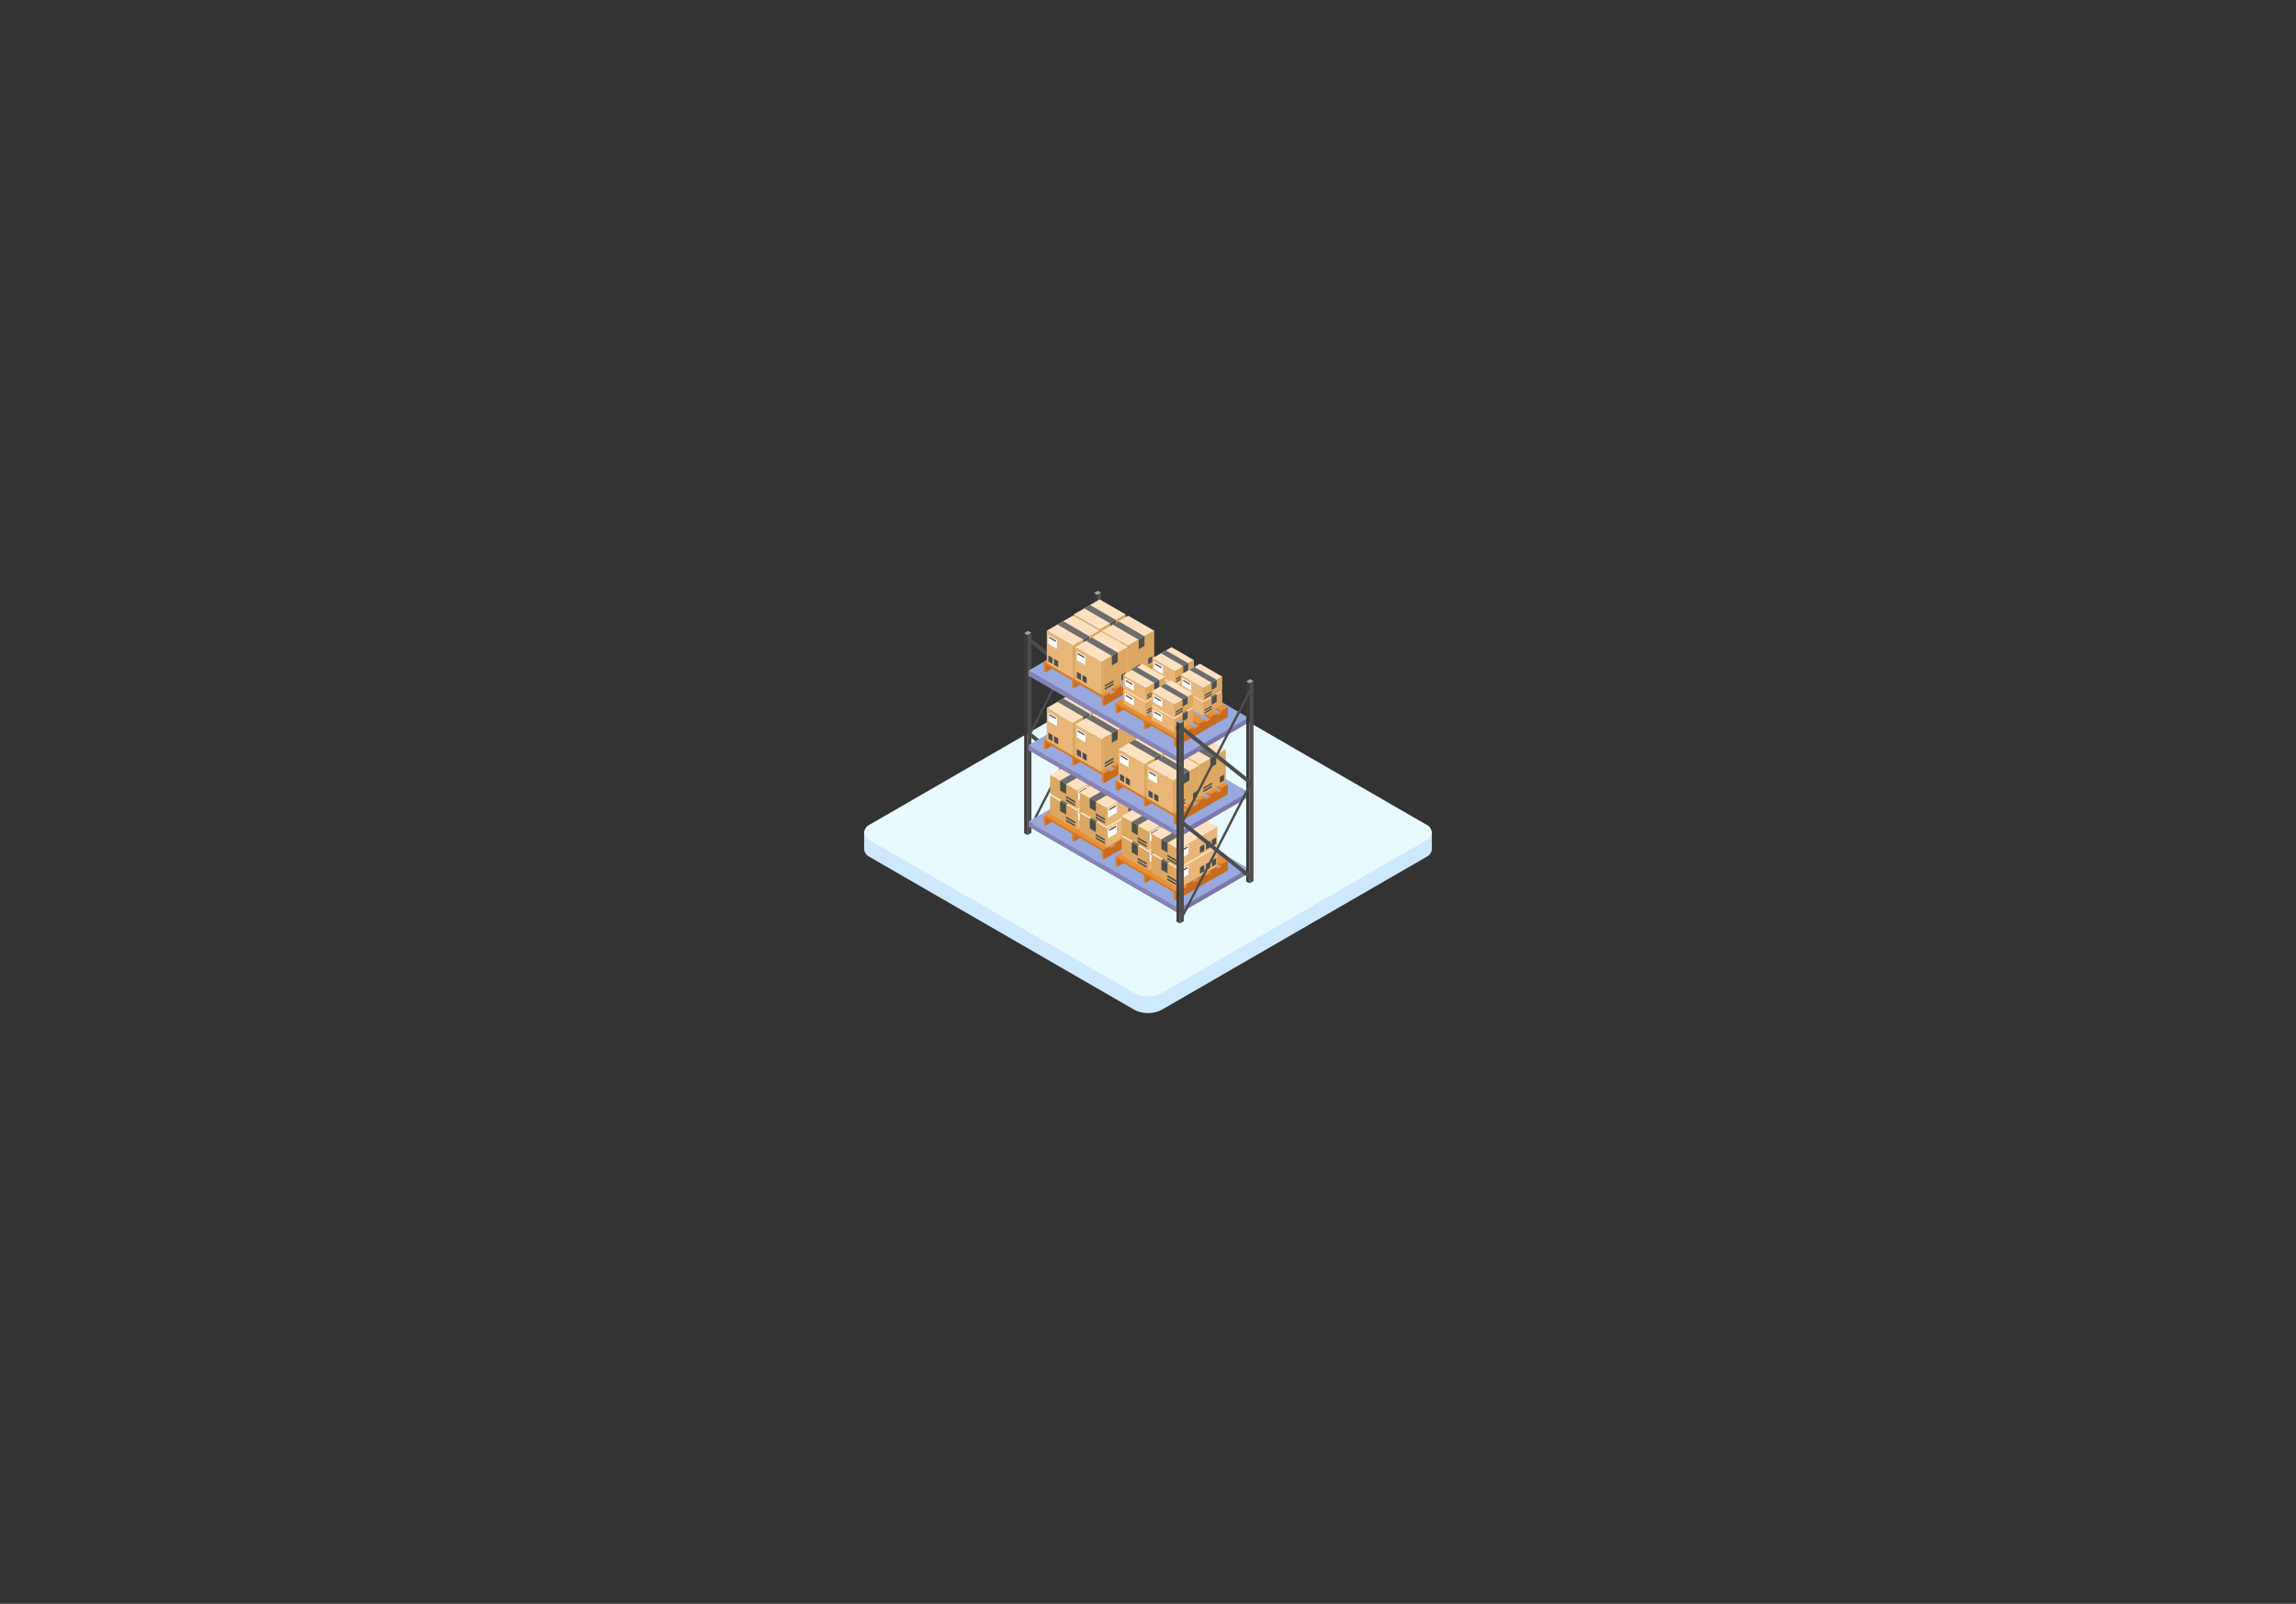 <svg width="636.7" height="444.62" xmlns="http://www.w3.org/2000/svg">
 <rect width="100%" height="100%" fill="#333333" stroke="none"/>
 <defs>
  <style>.cls-1{isolation:isolate;}.cls-2{fill:#5da5fd;}.cls-2,.cls-53{opacity:0.2;}.cls-2,.cls-52,.cls-53,.cls-59{mix-blend-mode:multiply;}.cls-3{fill:none;stroke:#3483ef;stroke-miterlimit:10;}.cls-4{fill:#3483ef;}.cls-5{fill:#e9faff;}.cls-6{fill:#ffad97;}.cls-7{fill:#4d4d4d;}.cls-8{fill:#5d588d;}.cls-9{fill:#d1406b;}.cls-10{fill:#ef4f77;}.cls-11{fill:#fff;}.cls-12{fill:#7c76ac;}.cls-13{fill:#ffc5b3;}.cls-14{fill:#dba763;}.cls-15{fill:#e8b679;}.cls-16{fill:#ffe1c0;}.cls-17{fill:#6d6d6d;}.cls-18{fill:#ffba76;}.cls-19{fill:#ffa543;}.cls-20{fill:#afafaf;}.cls-21{fill:#3a3a3a;}.cls-22{fill:#d3d3d3;}.cls-23{fill:#7c7c7c;}.cls-24{fill:#707070;}.cls-25{fill:#c1c1c1;}.cls-26{fill:#ddd;}.cls-27{fill:#cc8c46;}.cls-28{fill:#d89c55;}.cls-29{fill:#e8b470;}.cls-30{fill:#fc6181;}.cls-31{fill:#bf7e3d;}.cls-32{fill:#ed8e2f;}.cls-33{fill:#c96a1c;}.cls-34{fill:#d87923;}.cls-35{fill:#a3a3a3;}.cls-36{fill:#97a9dd;}.cls-37{fill:#8583b7;}.cls-38{fill:url(#linear-gradient);}.cls-39{fill:url(#linear-gradient-2);}.cls-40{fill:#222b2e;}.cls-41{fill:url(#linear-gradient-3);}.cls-42{fill:url(#linear-gradient-4);}.cls-43{fill:#0d1417;}.cls-44{fill:url(#linear-gradient-5);}.cls-45{fill:url(#linear-gradient-6);}.cls-46{fill:url(#linear-gradient-7);}.cls-47{fill:url(#linear-gradient-8);}.cls-48{fill:url(#linear-gradient-9);}.cls-49{fill:url(#linear-gradient-10);}.cls-50{fill:url(#linear-gradient-11);}.cls-51{fill:#518dca;}.cls-52{opacity:0.4;fill:url(#ÕÓ_È_Ó·_ÁÂ_ËÂÌÚ_2);}.cls-54,.cls-84{fill:#2e373a;}.cls-54,.cls-55,.cls-56,.cls-57{fill-rule:evenodd;}.cls-56{fill:#0e2841;}.cls-57,.cls-65{fill:#1c354e;}.cls-58{fill:#273438;}.cls-59{fill:#d78d68;opacity:0.15;}.cls-60{fill:#d4dbdf;}.cls-61{fill:#b52025;}.cls-62{fill:#344246;}.cls-63{fill:#e1e7eb;}.cls-64{fill:#414f53;}.cls-66{fill:#2e383b;}.cls-67{fill:#f1a882;}.cls-68{fill:#bac1c5;}.cls-69{fill:#d3dade;}.cls-70{fill:#eef5f8;}.cls-71{fill:#f7fbff;}.cls-72{fill:#151f22;}.cls-73{fill:#545f64;}.cls-74{fill:#626b6f;}.cls-75{fill:#3c4447;}.cls-76{fill:url(#linear-gradient-12);}.cls-77{fill:#c6cbcc;}.cls-78{fill:url(#linear-gradient-13);}.cls-79{fill:#293033;}.cls-80{fill:#6f787b;}.cls-81{fill:#babec0;}.cls-82{fill:url(#linear-gradient-14);}.cls-83{fill:#353f42;}.cls-85{fill:url(#linear-gradient-15);}.cls-86{fill:#2a373b;}.cls-87{fill:#3c4548;}.cls-88{fill:#161f21;}.cls-89{fill:url(#linear-gradient-16);}.cls-90{fill:#30393c;}.cls-91{fill:#a0a4a7;}.cls-92{fill:url(#linear-gradient-17);}.cls-93{fill:#878c8d;}.cls-94{fill:url(#linear-gradient-18);}.cls-95{fill:#80848a;}.cls-96{fill:url(#linear-gradient-19);}</style>
 </defs>
 <g>
  <title>background</title>
  <rect x="-1" y="-1" width="638.7" height="446.62" id="canvas_background" fill="none"/>
 </g>
 <g>
  <title>Layer 1</title>
  <g id="svg_1290">
   <path class="cls-5" d="m241.185,228.6l73.42,-42.38a8.26,8.26 0 0 1 7.5,0l73.41,42.38a2.62,2.62 0 0 1 1.55,2.17l0,4.64a2.62,2.62 0 0 1 -1.55,2.16l-73.41,42.39a8.35,8.35 0 0 1 -7.5,0l-73.42,-42.39a2.64,2.64 0 0 1 -1.55,-2.16l0,-4.64a2.64,2.64 0 0 1 1.55,-2.17z" id="svg_121"/>
   <path class="cls-2" d="m241.185,232.93l73.42,42.39a8.26,8.26 0 0 0 7.5,0l73.41,-42.39a2.61,2.61 0 0 0 1.55,-2.16l0,4.64a2.62,2.62 0 0 1 -1.55,2.16l-73.41,42.39a8.35,8.35 0 0 1 -7.5,0l-73.42,-42.39a2.64,2.64 0 0 1 -1.55,-2.16l0,-4.64a2.64,2.64 0 0 0 1.55,2.16z" id="svg_122"/>
   <polygon class="cls-21" points="284.925,231.51 284.925,176.05 284.015,175.53 284.015,230.99 284.925,231.51 " id="svg_489"/>
   <polygon class="cls-7" points="284.925,231.51 286.025,230.88 286.025,175.42 284.925,176.05 284.925,231.51 " id="svg_490"/>
   <polygon class="cls-21" points="304.255,220.38 304.255,164.93 303.345,164.4 303.345,219.86 304.255,220.38 " id="svg_491"/>
   <polygon class="cls-7" points="304.255,220.38 305.355,219.76 305.355,164.29 304.255,164.93 304.255,220.38 " id="svg_492"/>
   <polygon class="cls-35" points="284.015,175.53 284.925,176.05 286.025,175.42 285.115,174.9 284.015,175.53 " id="svg_493"/>
   <polygon class="cls-35" points="303.345,164.4 304.255,164.93 305.355,164.29 304.445,163.77 303.345,164.4 " id="svg_494"/>
   <polygon class="cls-7" points="304.995,218.35 304.255,219.09 285.415,204.12 285.755,203.02 304.995,218.35 " id="svg_495"/>
   <polygon class="cls-7" points="285.565,229.02 285.735,230.08 304.695,193.23 304.255,192.59 285.565,229.02 " id="svg_496"/>
   <polygon class="cls-7" points="304.995,192.21 304.255,192.95 285.415,177.98 285.755,176.88 304.995,192.21 " id="svg_497"/>
   <polygon class="cls-7" points="285.565,202.88 285.735,203.94 304.695,167.09 304.255,166.45 285.565,202.88 " id="svg_498"/>
   <polygon class="cls-36" points="304.515,216.54 285.225,227.73 326.925,251.98 346.255,240.8 304.515,216.54 " id="svg_499"/>
   <polygon class="cls-12" points="326.925,253.32 326.925,251.89 346.255,240.72 346.255,242.14 326.925,253.32 " id="svg_500"/>
   <polygon class="cls-37" points="285.225,227.73 285.225,229.16 326.925,253.26 326.925,251.83 285.225,227.73 " id="svg_501"/>
   <polygon class="cls-32" points="320.115,227.52 305.645,235.88 306.095,236.16 320.605,227.78 320.115,227.52 " id="svg_502"/>
   <polygon class="cls-33" points="320.605,227.78 306.095,236.16 306.095,238.22 320.605,229.85 320.605,227.78 " id="svg_503"/>
   <polygon class="cls-34" points="305.645,237.96 305.645,235.88 306.095,236.16 306.095,238.22 305.645,237.96 " id="svg_504"/>
   <polygon class="cls-32" points="303.965,218.15 289.505,226.51 289.955,226.79 304.455,218.42 303.965,218.15 " id="svg_505"/>
   <polygon class="cls-33" points="304.455,218.42 289.955,226.79 289.955,228.86 304.455,220.48 304.455,218.42 " id="svg_506"/>
   <polygon class="cls-34" points="289.505,228.6 289.505,226.51 289.955,226.79 289.955,228.86 289.505,228.6 " id="svg_507"/>
   <polygon class="cls-32" points="311.805,222.61 297.335,230.96 297.795,231.25 312.295,222.87 311.805,222.61 " id="svg_508"/>
   <polygon class="cls-33" points="312.295,222.87 297.795,231.24 297.795,233.31 312.295,224.93 312.295,222.87 " id="svg_509"/>
   <polygon class="cls-34" points="297.335,233.05 297.335,230.96 297.795,231.24 297.795,233.31 297.335,233.05 " id="svg_510"/>
   <polygon class="cls-34" points="306.095,235.53 289.505,225.94 289.505,226.61 306.095,236.19 306.095,235.53 " id="svg_511"/>
   <polygon class="cls-32" points="307.835,234.55 306.095,235.53 289.505,225.94 291.235,224.97 307.835,234.55 " id="svg_512"/>
   <polygon class="cls-33" points="307.835,234.55 306.095,235.53 306.095,236.77 307.835,235.76 307.835,234.55 " id="svg_513"/>
   <polygon class="cls-34" points="309.335,233.62 292.695,224 292.695,224.66 309.335,234.29 309.335,233.62 " id="svg_514"/>
   <polygon class="cls-32" points="311.075,232.65 309.335,233.62 292.695,224 294.425,223.02 311.075,232.65 " id="svg_515"/>
   <polygon class="cls-33" points="311.075,232.65 309.335,233.62 309.335,234.86 311.075,233.85 311.075,232.65 " id="svg_516"/>
   <polygon class="cls-34" points="312.645,231.74 295.965,222.1 295.965,222.76 312.645,232.41 312.645,231.74 " id="svg_517"/>
   <polygon class="cls-32" points="314.385,230.77 312.645,231.74 295.965,222.1 297.695,221.12 314.385,230.77 " id="svg_518"/>
   <polygon class="cls-33" points="314.385,230.77 312.645,231.74 312.645,232.99 314.385,231.97 314.385,230.77 " id="svg_519"/>
   <polygon class="cls-34" points="315.885,229.83 299.245,220.25 299.245,220.92 315.885,230.5 315.885,229.83 " id="svg_520"/>
   <polygon class="cls-32" points="317.625,228.86 315.885,229.83 299.245,220.25 300.975,219.28 317.625,228.86 " id="svg_521"/>
   <polygon class="cls-33" points="317.625,228.86 315.885,229.83 315.885,231.08 317.625,230.06 317.625,228.86 " id="svg_522"/>
   <polygon class="cls-34" points="318.865,228.16 302.185,218.54 302.185,219.2 318.865,228.83 318.865,228.16 " id="svg_523"/>
   <polygon class="cls-32" points="320.605,227.19 318.865,228.16 302.185,218.54 303.915,217.56 320.605,227.19 " id="svg_524"/>
   <polygon class="cls-33" points="320.605,227.19 318.865,228.16 318.865,229.41 320.605,228.39 320.605,227.19 " id="svg_525"/>
   <polygon class="cls-14" points="298.695,230.01 298.695,224.84 291.195,220.51 291.195,225.67 298.695,230.01 " id="svg_526"/>
   <polygon class="cls-15" points="298.695,230.01 298.695,224.84 309.485,218.61 309.485,223.76 298.695,230.01 " id="svg_527"/>
   <polygon class="cls-16" points="309.485,218.61 298.695,224.84 291.195,220.51 301.995,214.27 309.485,218.61 " id="svg_528"/>
   <polygon class="cls-7" points="293.985,224.85 295.655,225.82 295.655,223.08 293.985,222.11 293.985,224.85 " id="svg_529"/>
   <polygon class="cls-17" points="293.985,222.11 304.765,215.88 306.445,216.85 295.655,223.08 293.985,222.11 " id="svg_530"/>
   <polygon class="cls-7" points="298.135,229.15 298.135,228.67 295.615,227.21 295.615,227.7 298.135,229.15 " id="svg_531"/>
   <polygon class="cls-7" points="298.135,228.29 298.135,227.81 295.615,226.35 295.615,226.84 298.135,228.29 " id="svg_532"/>
   <polygon class="cls-7" points="307.975,222.29 307.975,224.04 309.175,223.34 309.175,221.6 307.975,222.29 " id="svg_533"/>
   <polygon class="cls-7" points="306.325,223.25 306.325,224.99 307.535,224.3 307.535,222.55 306.325,223.25 " id="svg_534"/>
   <polygon class="cls-7" points="304.665,224.2 304.665,225.95 305.865,225.25 305.865,223.51 304.665,224.2 " id="svg_535"/>
   <polygon class="cls-11" points="299.015,225.06 299.015,227.56 301.495,226.13 301.495,223.62 299.015,225.06 " id="svg_536"/>
   <polygon class="cls-7" points="299.325,225.57 299.325,225.16 301.265,224.04 301.265,224.44 299.325,225.57 " id="svg_537"/>
   <polygon class="cls-14" points="306.925,234.84 306.925,229.67 299.425,225.33 299.425,230.49 306.925,234.84 " id="svg_538"/>
   <polygon class="cls-15" points="306.925,234.84 306.925,229.67 317.715,223.43 317.715,228.59 306.925,234.84 " id="svg_539"/>
   <polygon class="cls-16" points="317.715,223.43 306.925,229.67 299.425,225.33 310.225,219.1 317.715,223.43 " id="svg_540"/>
   <polygon class="cls-7" points="302.215,229.68 303.885,230.65 303.885,227.91 302.215,226.94 302.215,229.68 " id="svg_541"/>
   <polygon class="cls-17" points="302.215,226.94 313.005,220.71 314.675,221.68 303.885,227.91 302.215,226.94 " id="svg_542"/>
   <polygon class="cls-7" points="306.365,233.98 306.365,233.5 303.845,232.04 303.845,232.53 306.365,233.98 " id="svg_543"/>
   <polygon class="cls-7" points="306.365,233.12 306.365,232.64 303.845,231.18 303.845,231.67 306.365,233.12 " id="svg_544"/>
   <polygon class="cls-7" points="316.205,227.12 316.205,228.87 317.405,228.17 317.405,226.43 316.205,227.12 " id="svg_545"/>
   <polygon class="cls-7" points="314.565,228.08 314.565,229.82 315.765,229.13 315.765,227.38 314.565,228.08 " id="svg_546"/>
   <polygon class="cls-7" points="312.895,229.03 312.895,230.78 314.105,230.08 314.105,228.34 312.895,229.03 " id="svg_547"/>
   <polygon class="cls-11" points="307.255,229.88 307.255,232.39 309.725,230.96 309.725,228.45 307.255,229.88 " id="svg_548"/>
   <polygon class="cls-7" points="307.555,230.4 307.555,229.99 309.505,228.87 309.505,229.27 307.555,230.4 " id="svg_549"/>
   <polygon class="cls-14" points="298.695,224.31 298.695,219.14 291.195,214.8 291.195,219.96 298.695,224.31 " id="svg_550"/>
   <polygon class="cls-15" points="298.695,224.31 298.695,219.14 309.485,212.9 309.485,218.06 298.695,224.31 " id="svg_551"/>
   <polygon class="cls-16" points="309.485,212.9 298.695,219.14 291.195,214.8 301.995,208.57 309.485,212.9 " id="svg_552"/>
   <polygon class="cls-7" points="293.985,219.15 295.655,220.12 295.655,217.38 293.985,216.41 293.985,219.15 " id="svg_553"/>
   <polygon class="cls-17" points="293.985,216.41 304.765,210.18 306.445,211.15 295.655,217.38 293.985,216.41 " id="svg_554"/>
   <polygon class="cls-7" points="298.135,223.45 298.135,222.97 295.615,221.51 295.615,222 298.135,223.45 " id="svg_555"/>
   <polygon class="cls-7" points="298.135,222.59 298.135,222.11 295.615,220.65 295.615,221.14 298.135,222.59 " id="svg_556"/>
   <polygon class="cls-7" points="307.975,216.59 307.975,218.34 309.175,217.64 309.175,215.9 307.975,216.59 " id="svg_557"/>
   <polygon class="cls-7" points="306.325,217.54 306.325,219.29 307.535,218.59 307.535,216.85 306.325,217.54 " id="svg_558"/>
   <polygon class="cls-7" points="304.665,218.5 304.665,220.25 305.865,219.55 305.865,217.81 304.665,218.5 " id="svg_559"/>
   <polygon class="cls-11" points="299.015,219.35 299.015,221.86 301.495,220.43 301.495,217.92 299.015,219.35 " id="svg_560"/>
   <polygon class="cls-7" points="299.325,219.87 299.325,219.46 301.265,218.34 301.265,218.74 299.325,219.87 " id="svg_561"/>
   <polygon class="cls-14" points="306.925,229.14 306.925,223.97 299.425,219.63 299.425,224.79 306.925,229.14 " id="svg_562"/>
   <polygon class="cls-15" points="306.925,229.14 306.925,223.97 317.715,217.73 317.715,222.89 306.925,229.14 " id="svg_563"/>
   <polygon class="cls-16" points="317.715,217.73 306.925,223.97 299.425,219.63 310.225,213.4 317.715,217.73 " id="svg_564"/>
   <polygon class="cls-7" points="302.215,223.97 303.885,224.94 303.885,222.21 302.215,221.23 302.215,223.97 " id="svg_565"/>
   <polygon class="cls-17" points="302.215,221.23 313.005,215 314.675,215.97 303.885,222.21 302.215,221.23 " id="svg_566"/>
   <polygon class="cls-7" points="306.365,228.28 306.365,227.8 303.845,226.34 303.845,226.83 306.365,228.28 " id="svg_567"/>
   <polygon class="cls-7" points="306.365,227.42 306.365,226.94 303.845,225.48 303.845,225.97 306.365,227.42 " id="svg_568"/>
   <polygon class="cls-7" points="316.205,221.42 316.205,223.17 317.405,222.47 317.405,220.72 316.205,221.42 " id="svg_569"/>
   <polygon class="cls-7" points="314.565,222.37 314.565,224.12 315.765,223.42 315.765,221.68 314.565,222.37 " id="svg_570"/>
   <polygon class="cls-7" points="312.895,223.33 312.895,225.07 314.105,224.38 314.105,222.63 312.895,223.33 " id="svg_571"/>
   <polygon class="cls-11" points="307.255,224.18 307.255,226.69 309.725,225.26 309.725,222.75 307.255,224.18 " id="svg_572"/>
   <polygon class="cls-7" points="307.555,224.69 307.555,224.29 309.505,223.16 309.505,223.57 307.555,224.69 " id="svg_573"/>
   <polygon class="cls-32" points="339.975,238.95 325.505,247.31 325.965,247.59 340.465,239.22 339.975,238.95 " id="svg_574"/>
   <polygon class="cls-33" points="340.465,239.22 325.965,247.59 325.965,249.66 340.465,241.28 340.465,239.22 " id="svg_575"/>
   <polygon class="cls-34" points="325.505,249.4 325.505,247.31 325.965,247.59 325.965,249.66 325.505,249.4 " id="svg_576"/>
   <polygon class="cls-32" points="323.825,229.59 309.365,237.95 309.815,238.23 324.325,229.85 323.825,229.59 " id="svg_577"/>
   <polygon class="cls-33" points="324.325,229.85 309.815,238.23 309.815,240.29 324.325,231.91 324.325,229.85 " id="svg_578"/>
   <polygon class="cls-34" points="309.365,240.03 309.365,237.95 309.815,238.23 309.815,240.29 309.365,240.03 " id="svg_579"/>
   <polygon class="cls-32" points="331.665,234.04 317.205,242.4 317.655,242.68 332.165,234.3 331.665,234.04 " id="svg_580"/>
   <polygon class="cls-33" points="332.165,234.3 317.655,242.68 317.655,244.74 332.165,236.37 332.165,234.3 " id="svg_581"/>
   <polygon class="cls-34" points="317.205,244.48 317.205,242.4 317.655,242.68 317.655,244.74 317.205,244.48 " id="svg_582"/>
   <polygon class="cls-34" points="325.965,246.96 309.365,237.38 309.365,238.05 325.965,247.63 325.965,246.96 " id="svg_583"/>
   <polygon class="cls-32" points="327.705,245.99 325.965,246.96 309.365,237.38 311.095,236.41 327.705,245.99 " id="svg_584"/>
   <polygon class="cls-33" points="327.705,245.99 325.965,246.96 325.965,248.2 327.705,247.19 327.705,245.99 " id="svg_585"/>
   <polygon class="cls-34" points="329.195,245.05 312.555,235.43 312.555,236.1 329.195,245.72 329.195,245.05 " id="svg_586"/>
   <polygon class="cls-32" points="330.935,244.08 329.195,245.05 312.555,235.43 314.285,234.46 330.935,244.08 " id="svg_587"/>
   <polygon class="cls-33" points="330.935,244.08 329.195,245.05 329.195,246.3 330.935,245.28 330.935,244.08 " id="svg_588"/>
   <polygon class="cls-34" points="332.515,243.18 315.825,233.53 315.825,234.2 332.515,243.84 332.515,243.18 " id="svg_589"/>
   <polygon class="cls-32" points="334.255,242.2 332.515,243.18 315.825,233.53 317.565,232.56 334.255,242.2 " id="svg_590"/>
   <polygon class="cls-33" points="334.255,242.2 332.515,243.18 332.515,244.42 334.255,243.41 334.255,242.2 " id="svg_591"/>
   <polygon class="cls-34" points="335.745,241.27 319.105,231.69 319.105,232.35 335.745,241.94 335.745,241.27 " id="svg_592"/>
   <polygon class="cls-32" points="337.485,240.3 335.745,241.27 319.105,231.69 320.835,230.71 337.485,240.3 " id="svg_593"/>
   <polygon class="cls-33" points="337.485,240.3 335.745,241.27 335.745,242.51 337.485,241.5 337.485,240.3 " id="svg_594"/>
   <polygon class="cls-34" points="338.725,239.6 322.045,229.97 322.045,230.64 338.725,240.26 338.725,239.6 " id="svg_595"/>
   <polygon class="cls-32" points="340.465,238.62 338.725,239.6 322.045,229.97 323.775,229 340.465,238.62 " id="svg_596"/>
   <polygon class="cls-33" points="340.465,238.62 338.725,239.6 338.725,240.84 340.465,239.83 340.465,238.62 " id="svg_597"/>
   <polygon class="cls-14" points="318.555,241.44 318.555,236.28 311.055,231.94 311.055,237.1 318.555,241.44 " id="svg_598"/>
   <polygon class="cls-15" points="318.555,241.44 318.555,236.28 329.355,230.04 329.355,235.2 318.555,241.44 " id="svg_599"/>
   <polygon class="cls-16" points="329.355,230.04 318.555,236.28 311.055,231.94 321.855,225.71 329.355,230.04 " id="svg_600"/>
   <polygon class="cls-7" points="313.845,236.28 315.515,237.25 315.515,234.51 313.845,233.54 313.845,236.28 " id="svg_601"/>
   <polygon class="cls-17" points="313.845,233.54 324.635,227.31 326.305,228.28 315.515,234.52 313.845,233.54 " id="svg_602"/>
   <polygon class="cls-7" points="317.995,240.59 317.995,240.11 315.475,238.65 315.475,239.14 317.995,240.59 " id="svg_603"/>
   <polygon class="cls-7" points="317.995,239.73 317.995,239.24 315.475,237.78 315.475,238.27 317.995,239.73 " id="svg_604"/>
   <polygon class="cls-7" points="327.835,233.73 327.835,235.47 329.035,234.78 329.035,233.03 327.835,233.73 " id="svg_605"/>
   <polygon class="cls-7" points="326.195,234.68 326.195,236.43 327.395,235.73 327.395,233.99 326.195,234.68 " id="svg_606"/>
   <polygon class="cls-7" points="324.525,235.64 324.525,237.38 325.735,236.69 325.735,234.94 324.525,235.64 " id="svg_607"/>
   <polygon class="cls-11" points="318.885,236.49 318.885,239 321.355,237.57 321.355,235.06 318.885,236.49 " id="svg_608"/>
   <polygon class="cls-7" points="319.185,237 319.185,236.6 321.135,235.47 321.135,235.87 319.185,237 " id="svg_609"/>
   <polygon class="cls-14" points="326.785,246.27 326.795,241.1 319.295,236.77 319.295,241.93 326.785,246.27 " id="svg_610"/>
   <polygon class="cls-15" points="326.785,246.27 326.795,241.1 337.585,234.87 337.585,240.03 326.785,246.27 " id="svg_611"/>
   <polygon class="cls-16" points="337.585,234.87 326.795,241.1 319.295,236.77 330.085,230.54 337.585,234.87 " id="svg_612"/>
   <polygon class="cls-7" points="322.075,241.11 323.755,242.08 323.755,239.34 322.075,238.37 322.075,241.11 " id="svg_613"/>
   <polygon class="cls-17" points="322.075,238.37 332.865,232.14 334.545,233.11 323.755,239.35 322.075,238.37 " id="svg_614"/>
   <polygon class="cls-7" points="326.225,245.42 326.225,244.94 323.715,243.47 323.715,243.96 326.225,245.42 " id="svg_615"/>
   <polygon class="cls-7" points="326.225,244.55 326.225,244.07 323.715,242.61 323.715,243.1 326.225,244.55 " id="svg_616"/>
   <polygon class="cls-7" points="336.065,238.56 336.065,240.3 337.275,239.61 337.275,237.86 336.065,238.56 " id="svg_617"/>
   <polygon class="cls-7" points="334.425,239.51 334.425,241.25 335.625,240.56 335.625,238.82 334.425,239.51 " id="svg_618"/>
   <polygon class="cls-7" points="332.755,240.47 332.755,242.21 333.965,241.52 333.965,239.77 332.755,240.47 " id="svg_619"/>
   <polygon class="cls-11" points="327.115,241.32 327.115,243.83 329.585,242.4 329.585,239.89 327.115,241.32 " id="svg_620"/>
   <polygon class="cls-7" points="327.415,241.83 327.415,241.42 329.365,240.3 329.365,240.7 327.415,241.83 " id="svg_621"/>
   <polygon class="cls-14" points="318.555,235.74 318.555,230.57 311.055,226.24 311.055,231.4 318.555,235.74 " id="svg_622"/>
   <polygon class="cls-15" points="318.555,235.74 318.555,230.57 329.355,224.34 329.355,229.5 318.555,235.74 " id="svg_623"/>
   <polygon class="cls-16" points="329.355,224.34 318.555,230.57 311.055,226.24 321.855,220 329.355,224.34 " id="svg_624"/>
   <polygon class="cls-7" points="313.845,230.58 315.515,231.55 315.515,228.81 313.845,227.84 313.845,230.58 " id="svg_625"/>
   <polygon class="cls-17" points="313.845,227.84 324.635,221.61 326.305,222.58 315.515,228.82 313.845,227.84 " id="svg_626"/>
   <polygon class="cls-7" points="317.995,234.89 317.995,234.4 315.475,232.94 315.475,233.43 317.995,234.89 " id="svg_627"/>
   <polygon class="cls-7" points="317.995,234.02 317.995,233.54 315.475,232.08 315.475,232.57 317.995,234.02 " id="svg_628"/>
   <polygon class="cls-7" points="327.835,228.03 327.835,229.77 329.035,229.08 329.035,227.33 327.835,228.03 " id="svg_629"/>
   <polygon class="cls-7" points="326.195,228.98 326.195,230.72 327.395,230.03 327.395,228.28 326.195,228.98 " id="svg_630"/>
   <polygon class="cls-7" points="324.525,229.94 324.525,231.68 325.735,230.98 325.735,229.24 324.525,229.94 " id="svg_631"/>
   <polygon class="cls-11" points="318.885,230.79 318.885,233.3 321.355,231.86 321.355,229.35 318.885,230.79 " id="svg_632"/>
   <polygon class="cls-7" points="319.185,231.3 319.185,230.89 321.135,229.77 321.135,230.17 319.185,231.3 " id="svg_633"/>
   <polygon class="cls-14" points="326.785,240.57 326.795,235.4 319.295,231.07 319.295,236.22 326.785,240.57 " id="svg_634"/>
   <polygon class="cls-15" points="326.785,240.57 326.795,235.4 337.585,229.17 337.585,234.33 326.785,240.57 " id="svg_635"/>
   <polygon class="cls-16" points="337.585,229.17 326.795,235.4 319.295,231.07 330.085,224.83 337.585,229.17 " id="svg_636"/>
   <polygon class="cls-7" points="322.075,235.41 323.755,236.38 323.755,233.64 322.075,232.67 322.075,235.41 " id="svg_637"/>
   <polygon class="cls-17" points="322.075,232.67 332.865,226.44 334.545,227.41 323.755,233.64 322.075,232.67 " id="svg_638"/>
   <polygon class="cls-7" points="326.225,239.71 326.225,239.23 323.715,237.77 323.715,238.26 326.225,239.71 " id="svg_639"/>
   <polygon class="cls-7" points="326.225,238.85 326.225,238.37 323.715,236.91 323.715,237.4 326.225,238.85 " id="svg_640"/>
   <polygon class="cls-7" points="336.065,232.85 336.065,234.6 337.275,233.9 337.275,232.16 336.065,232.85 " id="svg_641"/>
   <polygon class="cls-7" points="334.425,233.81 334.425,235.55 335.625,234.86 335.625,233.11 334.425,233.81 " id="svg_642"/>
   <polygon class="cls-7" points="332.755,234.76 332.755,236.51 333.965,235.81 333.965,234.07 332.755,234.76 " id="svg_643"/>
   <polygon class="cls-11" points="327.115,235.62 327.115,238.12 329.585,236.69 329.585,234.18 327.115,235.62 " id="svg_644"/>
   <polygon class="cls-7" points="327.415,236.13 327.415,235.72 329.365,234.6 329.365,235 327.415,236.13 " id="svg_645"/>
   <polygon class="cls-36" points="304.515,195.37 285.225,206.56 326.925,230.81 346.255,219.64 304.515,195.37 " id="svg_646"/>
   <polygon class="cls-12" points="326.925,232.15 326.925,230.72 346.255,219.55 346.255,220.97 326.925,232.15 " id="svg_647"/>
   <polygon class="cls-37" points="285.225,206.56 285.225,207.99 326.925,232.09 326.925,230.66 285.225,206.56 " id="svg_648"/>
   <polygon class="cls-32" points="320.115,206.43 305.645,214.79 306.095,215.07 320.605,206.69 320.115,206.43 " id="svg_649"/>
   <polygon class="cls-33" points="320.605,206.69 306.095,215.07 306.095,217.13 320.605,208.75 320.605,206.69 " id="svg_650"/>
   <polygon class="cls-34" points="305.645,216.87 305.645,214.79 306.095,215.07 306.095,217.13 305.645,216.87 " id="svg_651"/>
   <polygon class="cls-32" points="303.965,197.06 289.505,205.42 289.955,205.71 304.455,197.33 303.965,197.06 " id="svg_652"/>
   <polygon class="cls-33" points="304.455,197.33 289.955,205.7 289.955,207.77 304.455,199.39 304.455,197.33 " id="svg_653"/>
   <polygon class="cls-34" points="289.505,207.51 289.505,205.42 289.955,205.7 289.955,207.77 289.505,207.51 " id="svg_654"/>
   <polygon class="cls-32" points="311.805,201.52 297.335,209.87 297.795,210.16 312.295,201.78 311.805,201.52 " id="svg_655"/>
   <polygon class="cls-33" points="312.295,201.78 297.795,210.15 297.795,212.22 312.295,203.84 312.295,201.78 " id="svg_656"/>
   <polygon class="cls-34" points="297.335,211.96 297.335,209.87 297.795,210.15 297.795,212.22 297.335,211.96 " id="svg_657"/>
   <polygon class="cls-34" points="306.095,214.44 289.505,204.85 289.505,205.52 306.095,215.1 306.095,214.44 " id="svg_658"/>
   <polygon class="cls-32" points="307.835,213.46 306.095,214.44 289.505,204.85 291.235,203.88 307.835,213.46 " id="svg_659"/>
   <polygon class="cls-33" points="307.835,213.46 306.095,214.44 306.095,215.68 307.835,214.67 307.835,213.46 " id="svg_660"/>
   <polygon class="cls-34" points="309.335,212.53 292.695,202.91 292.695,203.57 309.335,213.2 309.335,212.53 " id="svg_661"/>
   <polygon class="cls-32" points="311.075,211.56 309.335,212.53 292.695,202.91 294.425,201.93 311.075,211.56 " id="svg_662"/>
   <polygon class="cls-33" points="311.075,211.56 309.335,212.53 309.335,213.77 311.075,212.76 311.075,211.56 " id="svg_663"/>
   <polygon class="cls-34" points="312.645,210.65 295.965,201.01 295.965,201.68 312.645,211.32 312.645,210.65 " id="svg_664"/>
   <polygon class="cls-32" points="314.385,209.68 312.645,210.65 295.965,201.01 297.695,200.04 314.385,209.68 " id="svg_665"/>
   <polygon class="cls-33" points="314.385,209.68 312.645,210.65 312.645,211.9 314.385,210.88 314.385,209.68 " id="svg_666"/>
   <polygon class="cls-34" points="315.885,208.74 299.245,199.16 299.245,199.83 315.885,209.41 315.885,208.74 " id="svg_667"/>
   <polygon class="cls-32" points="317.625,207.77 315.885,208.74 299.245,199.16 300.975,198.19 317.625,207.77 " id="svg_668"/>
   <polygon class="cls-33" points="317.625,207.77 315.885,208.74 315.885,209.99 317.625,208.97 317.625,207.77 " id="svg_669"/>
   <polygon class="cls-34" points="318.865,207.07 302.185,197.45 302.185,198.11 318.865,207.74 318.865,207.07 " id="svg_670"/>
   <polygon class="cls-32" points="320.605,206.1 318.865,207.07 302.185,197.45 303.915,196.47 320.605,206.1 " id="svg_671"/>
   <polygon class="cls-33" points="320.605,206.1 318.865,207.07 318.865,208.32 320.605,207.3 320.605,206.1 " id="svg_672"/>
   <polygon class="cls-14" points="304.945,205 304.945,195.95 312.175,191.78 312.175,200.81 304.945,205 " id="svg_673"/>
   <polygon class="cls-15" points="304.945,205 304.945,195.95 297.725,191.78 297.725,200.81 304.945,205 " id="svg_674"/>
   <polygon class="cls-16" points="297.725,191.78 304.945,195.95 312.175,191.78 304.945,187.6 297.725,191.78 " id="svg_675"/>
   <polygon class="cls-7" points="309.485,195.96 307.875,196.9 307.875,194.26 309.485,193.32 309.485,195.96 " id="svg_676"/>
   <polygon class="cls-17" points="309.485,193.32 302.275,189.15 300.655,190.08 307.875,194.26 309.485,193.32 " id="svg_677"/>
   <polygon class="cls-7" points="305.905,203.7 305.905,203.24 308.325,201.83 308.325,202.3 305.905,203.7 " id="svg_678"/>
   <polygon class="cls-7" points="305.905,202.87 305.905,202.41 308.325,201 308.325,201.47 305.905,202.87 " id="svg_679"/>
   <polygon class="cls-7" points="310.505,199.49 310.505,201.1 311.665,200.43 311.665,198.81 310.505,199.49 " id="svg_680"/>
   <polygon class="cls-7" points="299.315,199.32 299.315,201 298.155,200.33 298.155,198.65 299.315,199.32 " id="svg_681"/>
   <polygon class="cls-7" points="300.895,200.24 300.895,201.92 299.735,201.25 299.735,199.57 300.895,200.24 " id="svg_682"/>
   <polygon class="cls-11" points="300.535,194.4 300.535,196.82 298.155,195.44 298.155,193.02 300.535,194.4 " id="svg_683"/>
   <polygon class="cls-7" points="300.245,194.9 300.245,194.5 298.365,193.42 298.365,193.81 300.245,194.9 " id="svg_684"/>
   <polygon class="cls-14" points="312.855,209.51 312.845,200.47 320.075,196.29 320.075,205.33 312.855,209.51 " id="svg_685"/>
   <polygon class="cls-15" points="312.855,209.51 312.845,200.47 305.625,196.29 305.625,205.33 312.855,209.51 " id="svg_686"/>
   <polygon class="cls-16" points="305.625,196.29 312.845,200.47 320.075,196.29 312.855,192.12 305.625,196.29 " id="svg_687"/>
   <polygon class="cls-7" points="317.385,200.48 315.775,201.41 315.775,198.77 317.385,197.84 317.385,200.48 " id="svg_688"/>
   <polygon class="cls-17" points="317.385,197.84 310.175,193.66 308.555,194.6 315.775,198.78 317.385,197.84 " id="svg_689"/>
   <polygon class="cls-7" points="313.805,208.22 313.805,207.75 316.235,206.35 316.235,206.82 313.805,208.22 " id="svg_690"/>
   <polygon class="cls-7" points="313.805,207.39 313.805,206.92 316.235,205.52 316.235,205.99 313.805,207.39 " id="svg_691"/>
   <polygon class="cls-7" points="318.405,204 318.405,205.61 319.565,204.94 319.565,203.33 318.405,204 " id="svg_692"/>
   <polygon class="cls-7" points="307.215,203.83 307.215,205.51 306.055,204.84 306.055,203.16 307.215,203.83 " id="svg_693"/>
   <polygon class="cls-7" points="308.795,204.75 308.795,206.43 307.635,205.76 307.635,204.08 308.795,204.75 " id="svg_694"/>
   <polygon class="cls-11" points="308.435,198.92 308.435,201.34 306.055,199.96 306.055,197.54 308.435,198.92 " id="svg_695"/>
   <polygon class="cls-7" points="308.145,199.41 308.145,199.02 306.265,197.94 306.265,198.33 308.145,199.41 " id="svg_696"/>
   <polygon class="cls-14" points="297.515,209.48 297.505,200.44 304.735,196.26 304.735,205.29 297.515,209.48 " id="svg_697"/>
   <polygon class="cls-15" points="297.515,209.48 297.505,200.44 290.285,196.26 290.285,205.29 297.515,209.48 " id="svg_698"/>
   <polygon class="cls-16" points="290.285,196.26 297.505,200.44 304.735,196.26 297.515,192.09 290.285,196.26 " id="svg_699"/>
   <polygon class="cls-7" points="302.045,200.44 300.435,201.38 300.435,198.74 302.045,197.8 302.045,200.44 " id="svg_700"/>
   <polygon class="cls-17" points="302.045,197.8 294.835,193.63 293.215,194.57 300.435,198.74 302.045,197.8 " id="svg_701"/>
   <polygon class="cls-7" points="298.465,208.19 298.465,207.72 300.895,206.32 300.895,206.79 298.465,208.19 " id="svg_702"/>
   <polygon class="cls-7" points="298.465,207.36 298.465,206.89 300.895,205.49 300.895,205.96 298.465,207.36 " id="svg_703"/>
   <polygon class="cls-7" points="303.065,203.97 303.065,205.58 304.225,204.91 304.225,203.3 303.065,203.97 " id="svg_704"/>
   <polygon class="cls-7" points="291.875,203.8 291.875,205.48 290.715,204.81 290.715,203.13 291.875,203.8 " id="svg_705"/>
   <polygon class="cls-7" points="293.455,204.72 293.455,206.4 292.295,205.73 292.295,204.05 293.455,204.72 " id="svg_706"/>
   <polygon class="cls-11" points="293.095,198.89 293.095,201.3 290.715,199.93 290.715,197.51 293.095,198.89 " id="svg_707"/>
   <polygon class="cls-7" points="292.805,199.38 292.805,198.99 290.925,197.91 290.925,198.29 292.805,199.38 " id="svg_708"/>
   <polygon class="cls-14" points="305.415,214 305.405,204.96 312.635,200.78 312.635,209.81 305.415,214 " id="svg_709"/>
   <polygon class="cls-15" points="305.415,214 305.405,204.96 298.185,200.78 298.185,209.81 305.415,214 " id="svg_710"/>
   <polygon class="cls-16" points="298.185,200.78 305.405,204.96 312.635,200.78 305.415,196.6 298.185,200.78 " id="svg_711"/>
   <polygon class="cls-7" points="309.945,204.96 308.335,205.9 308.335,203.26 309.945,202.32 309.945,204.96 " id="svg_712"/>
   <polygon class="cls-17" points="309.945,202.32 302.735,198.15 301.115,199.08 308.335,203.26 309.945,202.32 " id="svg_713"/>
   <polygon class="cls-7" points="306.365,212.7 306.365,212.24 308.795,210.83 308.795,211.3 306.365,212.7 " id="svg_714"/>
   <polygon class="cls-7" points="306.365,211.87 306.365,211.41 308.795,210 308.795,210.47 306.365,211.87 " id="svg_715"/>
   <polygon class="cls-7" points="310.965,208.49 310.965,210.1 312.125,209.43 312.125,207.81 310.965,208.49 " id="svg_716"/>
   <polygon class="cls-7" points="299.775,208.32 299.775,210 298.615,209.33 298.615,207.65 299.775,208.32 " id="svg_717"/>
   <polygon class="cls-7" points="301.355,209.24 301.355,210.92 300.195,210.25 300.195,208.57 301.355,209.24 " id="svg_718"/>
   <polygon class="cls-11" points="300.995,203.4 300.995,205.82 298.615,204.44 298.615,202.03 300.995,203.4 " id="svg_719"/>
   <polygon class="cls-7" points="300.705,203.9 300.705,203.51 298.825,202.42 298.825,202.81 300.705,203.9 " id="svg_720"/>
   <polygon class="cls-32" points="339.975,217.84 325.505,226.2 325.965,226.48 340.465,218.11 339.975,217.84 " id="svg_721"/>
   <polygon class="cls-33" points="340.465,218.1 325.965,226.48 325.965,228.54 340.465,220.17 340.465,218.1 " id="svg_722"/>
   <polygon class="cls-34" points="325.505,228.29 325.505,226.2 325.965,226.48 325.965,228.54 325.505,228.29 " id="svg_723"/>
   <polygon class="cls-32" points="323.825,208.48 309.365,216.83 309.815,217.12 324.325,208.74 323.825,208.48 " id="svg_724"/>
   <polygon class="cls-33" points="324.325,208.74 309.815,217.11 309.815,219.18 324.325,210.8 324.325,208.74 " id="svg_725"/>
   <polygon class="cls-34" points="309.365,218.92 309.365,216.83 309.815,217.11 309.815,219.18 309.365,218.92 " id="svg_726"/>
   <polygon class="cls-32" points="331.665,212.93 317.205,221.29 317.655,221.57 332.165,213.19 331.665,212.93 " id="svg_727"/>
   <polygon class="cls-33" points="332.165,213.19 317.655,221.57 317.655,223.63 332.165,215.25 332.165,213.19 " id="svg_728"/>
   <polygon class="cls-34" points="317.205,223.37 317.205,221.29 317.655,221.57 317.655,223.63 317.205,223.37 " id="svg_729"/>
   <polygon class="cls-34" points="325.965,225.85 309.365,216.27 309.365,216.93 325.965,226.52 325.965,225.85 " id="svg_730"/>
   <polygon class="cls-32" points="327.705,224.88 325.965,225.85 309.365,216.27 311.095,215.29 327.705,224.88 " id="svg_731"/>
   <polygon class="cls-33" points="327.705,224.88 325.965,225.85 325.965,227.09 327.705,226.08 327.705,224.88 " id="svg_732"/>
   <polygon class="cls-34" points="329.195,223.94 312.555,214.32 312.555,214.99 329.195,224.61 329.195,223.94 " id="svg_733"/>
   <polygon class="cls-32" points="330.935,222.97 329.195,223.94 312.555,214.32 314.285,213.35 330.935,222.97 " id="svg_734"/>
   <polygon class="cls-33" points="330.935,222.97 329.195,223.94 329.195,225.18 330.935,224.17 330.935,222.97 " id="svg_735"/>
   <polygon class="cls-34" points="332.515,222.06 315.825,212.42 315.825,213.09 332.515,222.73 332.515,222.06 " id="svg_736"/>
   <polygon class="cls-32" points="334.255,221.09 332.515,222.06 315.825,212.42 317.565,211.45 334.255,221.09 " id="svg_737"/>
   <polygon class="cls-33" points="334.255,221.09 332.515,222.06 332.515,223.31 334.255,222.29 334.255,221.09 " id="svg_738"/>
   <polygon class="cls-34" points="335.745,220.16 319.105,210.57 319.105,211.24 335.745,220.82 335.745,220.16 " id="svg_739"/>
   <polygon class="cls-32" points="337.485,219.18 335.745,220.16 319.105,210.57 320.835,209.6 337.485,219.18 " id="svg_740"/>
   <polygon class="cls-33" points="337.485,219.18 335.745,220.16 335.745,221.4 337.485,220.39 337.485,219.18 " id="svg_741"/>
   <polygon class="cls-34" points="338.725,218.48 322.045,208.86 322.045,209.53 338.725,219.15 338.725,218.48 " id="svg_742"/>
   <polygon class="cls-32" points="340.465,217.51 338.725,218.48 322.045,208.86 323.775,207.89 340.465,217.51 " id="svg_743"/>
   <polygon class="cls-33" points="340.465,217.51 338.725,218.48 338.725,219.73 340.465,218.71 340.465,217.51 " id="svg_744"/>
   <polygon class="cls-14" points="324.815,216.41 324.815,207.37 332.035,203.19 332.035,212.22 324.815,216.41 " id="svg_745"/>
   <polygon class="cls-15" points="324.815,216.41 324.815,207.37 317.585,203.19 317.585,212.22 324.815,216.41 " id="svg_746"/>
   <polygon class="cls-16" points="317.585,203.19 324.815,207.37 332.035,203.19 324.815,199.01 317.585,203.19 " id="svg_747"/>
   <polygon class="cls-7" points="329.355,207.37 327.735,208.31 327.735,205.67 329.355,204.73 329.355,207.37 " id="svg_748"/>
   <polygon class="cls-17" points="329.355,204.73 322.135,200.56 320.515,201.49 327.735,205.67 329.355,204.73 " id="svg_749"/>
   <polygon class="cls-7" points="325.765,215.11 325.765,214.65 328.195,213.24 328.195,213.72 325.765,215.11 " id="svg_750"/>
   <polygon class="cls-7" points="325.765,214.28 325.765,213.82 328.195,212.41 328.195,212.88 325.765,214.28 " id="svg_751"/>
   <polygon class="cls-7" points="330.375,210.9 330.375,212.51 331.535,211.84 331.535,210.23 330.375,210.9 " id="svg_752"/>
   <polygon class="cls-7" points="319.175,210.73 319.175,212.41 318.015,211.74 318.015,210.06 319.175,210.73 " id="svg_753"/>
   <polygon class="cls-7" points="320.755,211.65 320.755,213.33 319.595,212.66 319.595,210.98 320.755,211.65 " id="svg_754"/>
   <polygon class="cls-11" points="320.395,205.82 320.395,208.23 318.015,206.85 318.015,204.44 320.395,205.82 " id="svg_755"/>
   <polygon class="cls-7" points="320.105,206.31 320.105,205.92 318.235,204.84 318.235,205.22 320.105,206.31 " id="svg_756"/>
   <polygon class="cls-14" points="332.715,220.93 332.715,211.88 339.935,207.71 339.935,216.74 332.715,220.93 " id="svg_757"/>
   <polygon class="cls-15" points="332.715,220.93 332.715,211.88 325.485,207.71 325.485,216.74 332.715,220.93 " id="svg_758"/>
   <polygon class="cls-16" points="325.485,207.71 332.715,211.88 339.935,207.71 332.715,203.53 325.485,207.71 " id="svg_759"/>
   <polygon class="cls-7" points="337.255,211.89 335.635,212.82 335.635,210.18 337.255,209.25 337.255,211.89 " id="svg_760"/>
   <polygon class="cls-17" points="337.255,209.25 330.035,205.08 328.425,206.01 335.635,210.19 337.255,209.25 " id="svg_761"/>
   <polygon class="cls-7" points="333.665,219.63 333.665,219.17 336.095,217.76 336.095,218.23 333.665,219.63 " id="svg_762"/>
   <polygon class="cls-7" points="333.665,218.8 333.665,218.34 336.095,216.93 336.095,217.4 333.665,218.8 " id="svg_763"/>
   <polygon class="cls-7" points="338.275,215.41 338.275,217.03 339.435,216.36 339.435,214.74 338.275,215.41 " id="svg_764"/>
   <polygon class="cls-7" points="327.075,215.25 327.075,216.93 325.915,216.26 325.915,214.57 327.075,215.25 " id="svg_765"/>
   <polygon class="cls-7" points="328.655,216.16 328.655,217.84 327.495,217.17 327.495,215.49 328.655,216.16 " id="svg_766"/>
   <polygon class="cls-11" points="328.295,210.33 328.295,212.75 325.915,211.37 325.915,208.95 328.295,210.33 " id="svg_767"/>
   <polygon class="cls-7" points="328.005,210.83 328.005,210.43 326.135,209.35 326.135,209.74 328.005,210.83 " id="svg_768"/>
   <polygon class="cls-14" points="317.375,220.89 317.375,211.85 324.595,207.67 324.595,216.71 317.375,220.89 " id="svg_769"/>
   <polygon class="cls-15" points="317.375,220.89 317.375,211.85 310.145,207.67 310.145,216.71 317.375,220.89 " id="svg_770"/>
   <polygon class="cls-16" points="310.145,207.67 317.375,211.85 324.595,207.67 317.375,203.5 310.145,207.67 " id="svg_771"/>
   <polygon class="cls-7" points="321.915,211.86 320.305,212.79 320.305,210.15 321.915,209.22 321.915,211.86 " id="svg_772"/>
   <polygon class="cls-17" points="321.915,209.22 314.695,205.05 313.085,205.98 320.305,210.16 321.915,209.22 " id="svg_773"/>
   <polygon class="cls-7" points="318.325,219.6 318.325,219.14 320.755,217.73 320.755,218.2 318.325,219.6 " id="svg_774"/>
   <polygon class="cls-7" points="318.325,218.77 318.325,218.3 320.755,216.9 320.755,217.37 318.325,218.77 " id="svg_775"/>
   <polygon class="cls-7" points="322.935,215.38 322.935,217 324.095,216.32 324.095,214.71 322.935,215.38 " id="svg_776"/>
   <polygon class="cls-7" points="311.735,215.21 311.735,216.9 310.575,216.22 310.575,214.54 311.735,215.21 " id="svg_777"/>
   <polygon class="cls-7" points="313.315,216.13 313.315,217.81 312.155,217.14 312.155,215.46 313.315,216.13 " id="svg_778"/>
   <polygon class="cls-11" points="312.955,210.3 312.955,212.72 310.575,211.34 310.575,208.92 312.955,210.3 " id="svg_779"/>
   <polygon class="cls-7" points="312.665,210.79 312.665,210.4 310.795,209.32 310.795,209.71 312.665,210.79 " id="svg_780"/>
   <polygon class="cls-14" points="325.275,225.41 325.275,216.37 332.495,212.19 332.495,221.22 325.275,225.41 " id="svg_781"/>
   <polygon class="cls-15" points="325.275,225.41 325.275,216.37 318.045,212.19 318.045,221.22 325.275,225.41 " id="svg_782"/>
   <polygon class="cls-16" points="318.045,212.19 325.275,216.37 332.495,212.19 325.275,208.01 318.045,212.19 " id="svg_783"/>
   <polygon class="cls-7" points="329.815,216.37 328.195,217.31 328.195,214.67 329.815,213.73 329.815,216.37 " id="svg_784"/>
   <polygon class="cls-17" points="329.815,213.73 322.595,209.56 320.985,210.5 328.195,214.67 329.815,213.73 " id="svg_785"/>
   <polygon class="cls-7" points="326.225,224.12 326.225,223.65 328.655,222.25 328.655,222.72 326.225,224.12 " id="svg_786"/>
   <polygon class="cls-7" points="326.225,223.29 326.225,222.82 328.655,221.41 328.655,221.89 326.225,223.29 " id="svg_787"/>
   <polygon class="cls-7" points="330.835,219.9 330.835,221.51 331.995,220.84 331.995,219.23 330.835,219.9 " id="svg_788"/>
   <polygon class="cls-7" points="319.635,219.73 319.635,221.41 318.475,220.74 318.475,219.06 319.635,219.73 " id="svg_789"/>
   <polygon class="cls-7" points="321.215,220.65 321.215,222.33 320.055,221.66 320.055,219.98 321.215,220.65 " id="svg_790"/>
   <polygon class="cls-11" points="320.855,214.82 320.855,217.23 318.475,215.86 318.475,213.44 320.855,214.82 " id="svg_791"/>
   <polygon class="cls-7" points="320.565,215.31 320.565,214.92 318.695,213.84 318.695,214.22 320.565,215.31 " id="svg_792"/>
   <polygon class="cls-36" points="304.515,174.72 285.225,185.91 326.925,210.17 346.255,198.99 304.515,174.72 " id="svg_793"/>
   <polygon class="cls-12" points="326.925,211.51 326.925,210.08 346.255,198.91 346.255,200.33 326.925,211.51 " id="svg_794"/>
   <polygon class="cls-37" points="285.225,185.91 285.225,187.35 326.925,211.45 326.925,210.02 285.225,185.91 " id="svg_795"/>
   <polygon class="cls-32" points="320.115,185 305.645,193.36 306.095,193.64 320.605,185.26 320.115,185 " id="svg_796"/>
   <polygon class="cls-33" points="320.605,185.26 306.095,193.64 306.095,195.7 320.605,187.32 320.605,185.26 " id="svg_797"/>
   <polygon class="cls-34" points="305.645,195.44 305.645,193.36 306.095,193.64 306.095,195.7 305.645,195.44 " id="svg_798"/>
   <polygon class="cls-32" points="303.965,175.63 289.505,183.99 289.955,184.27 304.455,175.9 303.965,175.63 " id="svg_799"/>
   <polygon class="cls-33" points="304.455,175.9 289.955,184.27 289.955,186.34 304.455,177.96 304.455,175.9 " id="svg_800"/>
   <polygon class="cls-34" points="289.505,186.08 289.505,183.99 289.955,184.27 289.955,186.34 289.505,186.08 " id="svg_801"/>
   <polygon class="cls-32" points="311.805,180.09 297.335,188.44 297.795,188.73 312.295,180.35 311.805,180.09 " id="svg_802"/>
   <polygon class="cls-33" points="312.295,180.35 297.795,188.72 297.795,190.79 312.295,182.41 312.295,180.35 " id="svg_803"/>
   <polygon class="cls-34" points="297.335,190.53 297.335,188.44 297.795,188.72 297.795,190.79 297.335,190.53 " id="svg_804"/>
   <polygon class="cls-34" points="306.095,193.01 289.505,183.42 289.505,184.09 306.095,193.67 306.095,193.01 " id="svg_805"/>
   <polygon class="cls-32" points="307.835,192.03 306.095,193.01 289.505,183.42 291.235,182.45 307.835,192.03 " id="svg_806"/>
   <polygon class="cls-33" points="307.835,192.03 306.095,193.01 306.095,194.25 307.835,193.24 307.835,192.03 " id="svg_807"/>
   <polygon class="cls-34" points="309.335,191.1 292.695,181.48 292.695,182.14 309.335,191.77 309.335,191.1 " id="svg_808"/>
   <polygon class="cls-32" points="311.075,190.13 309.335,191.1 292.695,181.48 294.425,180.5 311.075,190.13 " id="svg_809"/>
   <polygon class="cls-33" points="311.075,190.13 309.335,191.1 309.335,192.34 311.075,191.33 311.075,190.13 " id="svg_810"/>
   <polygon class="cls-34" points="312.645,189.22 295.965,179.58 295.965,180.25 312.645,189.89 312.645,189.22 " id="svg_811"/>
   <polygon class="cls-32" points="314.385,188.25 312.645,189.22 295.965,179.58 297.695,178.61 314.385,188.25 " id="svg_812"/>
   <polygon class="cls-33" points="314.385,188.25 312.645,189.22 312.645,190.47 314.385,189.45 314.385,188.25 " id="svg_813"/>
   <polygon class="cls-34" points="315.885,187.31 299.245,177.73 299.245,178.4 315.885,187.98 315.885,187.31 " id="svg_814"/>
   <polygon class="cls-32" points="317.625,186.34 315.885,187.31 299.245,177.73 300.975,176.76 317.625,186.34 " id="svg_815"/>
   <polygon class="cls-33" points="317.625,186.34 315.885,187.31 315.885,188.56 317.625,187.54 317.625,186.34 " id="svg_816"/>
   <polygon class="cls-34" points="318.865,185.64 302.185,176.02 302.185,176.68 318.865,186.31 318.865,185.64 " id="svg_817"/>
   <polygon class="cls-32" points="320.605,184.67 318.865,185.64 302.185,176.02 303.915,175.04 320.605,184.67 " id="svg_818"/>
   <polygon class="cls-33" points="320.605,184.67 318.865,185.64 318.865,186.88 320.605,185.87 320.605,184.67 " id="svg_819"/>
   <polygon class="cls-14" points="304.945,183.57 304.945,174.52 312.175,170.35 312.175,179.38 304.945,183.57 " id="svg_820"/>
   <polygon class="cls-15" points="304.945,183.57 304.945,174.52 297.725,170.35 297.725,179.38 304.945,183.57 " id="svg_821"/>
   <polygon class="cls-16" points="297.725,170.35 304.945,174.52 312.175,170.35 304.945,166.17 297.725,170.35 " id="svg_822"/>
   <polygon class="cls-7" points="309.485,174.53 307.875,175.47 307.875,172.83 309.485,171.89 309.485,174.53 " id="svg_823"/>
   <polygon class="cls-17" points="309.485,171.89 302.275,167.72 300.655,168.65 307.875,172.83 309.485,171.89 " id="svg_824"/>
   <polygon class="cls-7" points="305.905,182.27 305.905,181.81 308.325,180.4 308.325,180.87 305.905,182.27 " id="svg_825"/>
   <polygon class="cls-7" points="305.905,181.44 305.905,180.98 308.325,179.57 308.325,180.04 305.905,181.44 " id="svg_826"/>
   <polygon class="cls-7" points="310.505,178.06 310.505,179.67 311.665,179 311.665,177.38 310.505,178.06 " id="svg_827"/>
   <polygon class="cls-7" points="299.315,177.89 299.315,179.57 298.155,178.9 298.155,177.22 299.315,177.89 " id="svg_828"/>
   <polygon class="cls-7" points="300.895,178.81 300.895,180.48 299.735,179.82 299.735,178.13 300.895,178.81 " id="svg_829"/>
   <polygon class="cls-11" points="300.535,172.97 300.535,175.39 298.155,174.01 298.155,171.59 300.535,172.97 " id="svg_830"/>
   <polygon class="cls-7" points="300.245,173.47 300.245,173.07 298.365,171.99 298.365,172.38 300.245,173.47 " id="svg_831"/>
   <polygon class="cls-14" points="312.855,188.08 312.845,179.04 320.075,174.86 320.075,183.9 312.855,188.08 " id="svg_832"/>
   <polygon class="cls-15" points="312.855,188.08 312.845,179.04 305.625,174.86 305.625,183.9 312.855,188.08 " id="svg_833"/>
   <polygon class="cls-16" points="305.625,174.86 312.845,179.04 320.075,174.86 312.855,170.69 305.625,174.86 " id="svg_834"/>
   <polygon class="cls-7" points="317.385,179.05 315.775,179.98 315.775,177.34 317.385,176.41 317.385,179.05 " id="svg_835"/>
   <polygon class="cls-17" points="317.385,176.41 310.175,172.23 308.555,173.17 315.775,177.35 317.385,176.41 " id="svg_836"/>
   <polygon class="cls-7" points="313.805,186.79 313.805,186.32 316.235,184.92 316.235,185.39 313.805,186.79 " id="svg_837"/>
   <polygon class="cls-7" points="313.805,185.96 313.805,185.49 316.235,184.09 316.235,184.56 313.805,185.96 " id="svg_838"/>
   <polygon class="cls-7" points="318.405,182.57 318.405,184.18 319.565,183.51 319.565,181.9 318.405,182.57 " id="svg_839"/>
   <polygon class="cls-7" points="307.215,182.4 307.215,184.08 306.055,183.41 306.055,181.73 307.215,182.4 " id="svg_840"/>
   <polygon class="cls-7" points="308.795,183.32 308.795,185 307.635,184.33 307.635,182.65 308.795,183.32 " id="svg_841"/>
   <polygon class="cls-11" points="308.435,177.49 308.435,179.91 306.055,178.53 306.055,176.11 308.435,177.49 " id="svg_842"/>
   <polygon class="cls-7" points="308.145,177.98 308.145,177.59 306.265,176.51 306.265,176.9 308.145,177.98 " id="svg_843"/>
   <polygon class="cls-14" points="297.515,188.05 297.505,179.01 304.735,174.83 304.735,183.86 297.515,188.05 " id="svg_844"/>
   <polygon class="cls-15" points="297.515,188.05 297.505,179.01 290.285,174.83 290.285,183.86 297.515,188.05 " id="svg_845"/>
   <polygon class="cls-16" points="290.285,174.83 297.505,179.01 304.735,174.83 297.515,170.66 290.285,174.83 " id="svg_846"/>
   <polygon class="cls-7" points="302.045,179.01 300.435,179.95 300.435,177.31 302.045,176.38 302.045,179.01 " id="svg_847"/>
   <polygon class="cls-17" points="302.045,176.38 294.835,172.2 293.215,173.14 300.435,177.31 302.045,176.38 " id="svg_848"/>
   <polygon class="cls-7" points="298.465,186.76 298.465,186.29 300.895,184.89 300.895,185.36 298.465,186.76 " id="svg_849"/>
   <polygon class="cls-7" points="298.465,185.93 298.465,185.46 300.895,184.06 300.895,184.53 298.465,185.93 " id="svg_850"/>
   <polygon class="cls-7" points="303.065,182.54 303.065,184.15 304.225,183.48 304.225,181.87 303.065,182.54 " id="svg_851"/>
   <polygon class="cls-7" points="291.875,182.37 291.875,184.05 290.715,183.38 290.715,181.7 291.875,182.37 " id="svg_852"/>
   <polygon class="cls-7" points="293.455,183.29 293.455,184.97 292.295,184.3 292.295,182.62 293.455,183.29 " id="svg_853"/>
   <polygon class="cls-11" points="293.095,177.46 293.095,179.87 290.715,178.5 290.715,176.08 293.095,177.46 " id="svg_854"/>
   <polygon class="cls-7" points="292.805,177.95 292.805,177.56 290.925,176.48 290.925,176.87 292.805,177.95 " id="svg_855"/>
   <polygon class="cls-14" points="305.415,192.57 305.405,183.52 312.635,179.35 312.635,188.38 305.415,192.57 " id="svg_856"/>
   <polygon class="cls-15" points="305.415,192.57 305.405,183.52 298.185,179.35 298.185,188.38 305.415,192.57 " id="svg_857"/>
   <polygon class="cls-16" points="298.185,179.35 305.405,183.52 312.635,179.35 305.415,175.17 298.185,179.35 " id="svg_858"/>
   <polygon class="cls-7" points="309.945,183.53 308.335,184.47 308.335,181.83 309.945,180.89 309.945,183.53 " id="svg_859"/>
   <polygon class="cls-17" points="309.945,180.89 302.735,176.72 301.115,177.65 308.335,181.83 309.945,180.89 " id="svg_860"/>
   <polygon class="cls-7" points="306.365,191.27 306.365,190.81 308.795,189.4 308.795,189.87 306.365,191.27 " id="svg_861"/>
   <polygon class="cls-7" points="306.365,190.44 306.365,189.98 308.795,188.57 308.795,189.04 306.365,190.44 " id="svg_862"/>
   <polygon class="cls-7" points="310.965,187.06 310.965,188.67 312.125,188 312.125,186.38 310.965,187.06 " id="svg_863"/>
   <polygon class="cls-7" points="299.775,186.89 299.775,188.57 298.615,187.9 298.615,186.22 299.775,186.89 " id="svg_864"/>
   <polygon class="cls-7" points="301.355,187.81 301.355,189.49 300.195,188.82 300.195,187.14 301.355,187.81 " id="svg_865"/>
   <polygon class="cls-11" points="300.995,181.97 300.995,184.39 298.615,183.01 298.615,180.59 300.995,181.97 " id="svg_866"/>
   <polygon class="cls-7" points="300.705,182.47 300.705,182.08 298.825,180.99 298.825,181.38 300.705,182.47 " id="svg_867"/>
   <polygon class="cls-32" points="339.975,196.41 325.505,204.77 325.965,205.05 340.465,196.68 339.975,196.41 " id="svg_868"/>
   <polygon class="cls-33" points="340.465,196.67 325.965,205.05 325.965,207.11 340.465,198.74 340.465,196.67 " id="svg_869"/>
   <polygon class="cls-34" points="325.505,206.86 325.505,204.77 325.965,205.05 325.965,207.11 325.505,206.86 " id="svg_870"/>
   <polygon class="cls-32" points="323.825,187.05 309.365,195.4 309.815,195.69 324.325,187.31 323.825,187.05 " id="svg_871"/>
   <polygon class="cls-33" points="324.325,187.31 309.815,195.68 309.815,197.75 324.325,189.37 324.325,187.31 " id="svg_872"/>
   <polygon class="cls-34" points="309.365,197.49 309.365,195.4 309.815,195.68 309.815,197.75 309.365,197.49 " id="svg_873"/>
   <polygon class="cls-32" points="331.665,191.5 317.205,199.86 317.655,200.14 332.165,191.76 331.665,191.5 " id="svg_874"/>
   <polygon class="cls-33" points="332.165,191.76 317.655,200.14 317.655,202.2 332.165,193.82 332.165,191.76 " id="svg_875"/>
   <polygon class="cls-34" points="317.205,201.94 317.205,199.86 317.655,200.14 317.655,202.2 317.205,201.94 " id="svg_876"/>
   <polygon class="cls-34" points="325.965,204.42 309.365,194.84 309.365,195.5 325.965,205.09 325.965,204.42 " id="svg_877"/>
   <polygon class="cls-32" points="327.705,203.45 325.965,204.42 309.365,194.84 311.095,193.86 327.705,203.45 " id="svg_878"/>
   <polygon class="cls-33" points="327.705,203.45 325.965,204.42 325.965,205.66 327.705,204.65 327.705,203.45 " id="svg_879"/>
   <polygon class="cls-34" points="329.195,202.51 312.555,192.89 312.555,193.56 329.195,203.18 329.195,202.51 " id="svg_880"/>
   <polygon class="cls-32" points="330.935,201.54 329.195,202.51 312.555,192.89 314.285,191.92 330.935,201.54 " id="svg_881"/>
   <polygon class="cls-33" points="330.935,201.54 329.195,202.51 329.195,203.75 330.935,202.74 330.935,201.54 " id="svg_882"/>
   <polygon class="cls-34" points="332.515,200.63 315.825,190.99 315.825,191.66 332.515,201.3 332.515,200.63 " id="svg_883"/>
   <polygon class="cls-32" points="334.255,199.66 332.515,200.63 315.825,190.99 317.565,190.02 334.255,199.66 " id="svg_884"/>
   <polygon class="cls-33" points="334.255,199.66 332.515,200.63 332.515,201.88 334.255,200.86 334.255,199.66 " id="svg_885"/>
   <polygon class="cls-34" points="335.745,198.73 319.105,189.14 319.105,189.81 335.745,199.39 335.745,198.73 " id="svg_886"/>
   <polygon class="cls-32" points="337.485,197.75 335.745,198.73 319.105,189.14 320.835,188.17 337.485,197.75 " id="svg_887"/>
   <polygon class="cls-33" points="337.485,197.75 335.745,198.73 335.745,199.97 337.485,198.96 337.485,197.75 " id="svg_888"/>
   <polygon class="cls-34" points="338.725,197.05 322.045,187.43 322.045,188.1 338.725,197.72 338.725,197.05 " id="svg_889"/>
   <polygon class="cls-32" points="340.465,196.08 338.725,197.05 322.045,187.43 323.775,186.46 340.465,196.08 " id="svg_890"/>
   <polygon class="cls-33" points="340.465,196.08 338.725,197.05 338.725,198.3 340.465,197.28 340.465,196.08 " id="svg_891"/>
   <polygon class="cls-14" points="325.735,193.93 325.735,190.19 331.075,187.11 331.075,190.85 325.735,193.93 " id="svg_892"/>
   <polygon class="cls-15" points="325.735,193.93 325.735,190.19 319.545,186.61 319.545,190.35 325.735,193.93 " id="svg_893"/>
   <polygon class="cls-16" points="319.545,186.61 325.735,190.19 331.075,187.11 324.875,183.52 319.545,186.61 " id="svg_894"/>
   <polygon class="cls-7" points="326.185,193.25 326.185,192.86 328.195,191.7 328.195,192.09 326.185,193.25 " id="svg_895"/>
   <polygon class="cls-7" points="326.185,192.56 326.185,192.17 328.195,191 328.195,191.4 326.185,192.56 " id="svg_896"/>
   <polygon class="cls-7" points="321.335,188.45 321.335,190.19 320.125,189.5 320.125,187.76 321.335,188.45 " id="svg_897"/>
   <polygon class="cls-11" points="322.475,188.91 322.475,190.97 319.975,189.53 319.975,187.48 322.475,188.91 " id="svg_898"/>
   <polygon class="cls-7" points="322.095,189.41 322.095,189.02 320.255,187.96 320.255,188.34 322.095,189.41 " id="svg_899"/>
   <polygon class="cls-7" points="329.515,188 328.145,188.8 328.145,190.77 329.515,189.97 329.515,188 " id="svg_900"/>
   <polygon class="cls-17" points="329.515,188 323.325,184.42 321.945,185.22 328.145,188.8 329.515,188 " id="svg_901"/>
   <polygon class="cls-14" points="317.675,198.56 317.675,194.82 323.025,191.74 323.025,195.48 317.675,198.56 " id="svg_902"/>
   <polygon class="cls-15" points="317.675,198.56 317.675,194.82 311.485,191.24 311.485,194.98 317.675,198.56 " id="svg_903"/>
   <polygon class="cls-16" points="311.485,191.24 317.675,194.82 323.025,191.74 316.815,188.15 311.485,191.24 " id="svg_904"/>
   <polygon class="cls-7" points="318.125,197.88 318.125,197.49 320.135,196.32 320.135,196.72 318.125,197.88 " id="svg_905"/>
   <polygon class="cls-7" points="318.125,197.19 318.125,196.8 320.135,195.63 320.135,196.03 318.125,197.19 " id="svg_906"/>
   <polygon class="cls-7" points="313.275,193.08 313.275,194.82 312.075,194.13 312.075,192.39 313.275,193.08 " id="svg_907"/>
   <polygon class="cls-11" points="314.425,193.54 314.425,195.6 311.925,194.16 311.925,192.11 314.425,193.54 " id="svg_908"/>
   <polygon class="cls-7" points="314.045,194.04 314.045,193.65 312.205,192.59 312.205,192.97 314.045,194.04 " id="svg_909"/>
   <polygon class="cls-7" points="321.465,192.63 320.085,193.43 320.085,195.4 321.465,194.6 321.465,192.63 " id="svg_910"/>
   <polygon class="cls-17" points="321.465,192.63 315.275,189.05 313.895,189.85 320.085,193.43 321.465,192.63 " id="svg_911"/>
   <polygon class="cls-14" points="333.605,198.52 333.605,194.78 338.945,191.7 338.945,195.44 333.605,198.52 " id="svg_912"/>
   <polygon class="cls-15" points="333.605,198.52 333.605,194.78 327.415,191.2 327.415,194.94 333.605,198.52 " id="svg_913"/>
   <polygon class="cls-16" points="327.415,191.2 333.605,194.78 338.945,191.7 332.745,188.11 327.415,191.2 " id="svg_914"/>
   <polygon class="cls-7" points="334.055,197.83 334.055,197.45 336.065,196.28 336.065,196.67 334.055,197.83 " id="svg_915"/>
   <polygon class="cls-7" points="334.055,197.14 334.055,196.76 336.065,195.59 336.065,195.98 334.055,197.14 " id="svg_916"/>
   <polygon class="cls-7" points="329.205,193.04 329.205,194.78 328.005,194.08 328.005,192.34 329.205,193.04 " id="svg_917"/>
   <polygon class="cls-11" points="330.345,193.5 330.345,195.56 327.855,194.12 327.855,192.06 330.345,193.5 " id="svg_918"/>
   <polygon class="cls-7" points="329.965,194 329.965,193.61 328.125,192.55 328.125,192.93 329.965,194 " id="svg_919"/>
   <polygon class="cls-7" points="337.385,192.58 336.015,193.38 336.015,195.35 337.385,194.56 337.385,192.58 " id="svg_920"/>
   <polygon class="cls-17" points="337.385,192.58 331.205,189.01 329.815,189.8 336.015,193.39 337.385,192.58 " id="svg_921"/>
   <polygon class="cls-14" points="325.555,203.15 325.555,199.41 330.895,196.32 330.895,200.07 325.555,203.15 " id="svg_922"/>
   <polygon class="cls-15" points="325.555,203.15 325.555,199.41 319.365,195.82 319.365,199.57 325.555,203.15 " id="svg_923"/>
   <polygon class="cls-16" points="319.365,195.82 325.555,199.41 330.895,196.32 324.695,192.74 319.365,195.82 " id="svg_924"/>
   <polygon class="cls-7" points="325.995,202.46 325.995,202.08 328.015,200.91 328.015,201.3 325.995,202.46 " id="svg_925"/>
   <polygon class="cls-7" points="325.995,201.77 325.995,201.39 328.015,200.22 328.015,200.61 325.995,201.77 " id="svg_926"/>
   <polygon class="cls-7" points="321.155,197.67 321.155,199.41 319.945,198.71 319.945,196.97 321.155,197.67 " id="svg_927"/>
   <polygon class="cls-11" points="322.295,198.13 322.295,200.19 319.795,198.74 319.795,196.69 322.295,198.13 " id="svg_928"/>
   <polygon class="cls-7" points="321.915,198.62 321.915,198.24 320.075,197.18 320.075,197.56 321.915,198.62 " id="svg_929"/>
   <polygon class="cls-7" points="329.335,197.21 327.955,198.01 327.955,199.98 329.335,199.18 329.335,197.21 " id="svg_930"/>
   <polygon class="cls-17" points="329.335,197.21 323.145,193.64 321.765,194.43 327.955,198.02 329.335,197.21 " id="svg_931"/>
   <polygon class="cls-14" points="325.735,189.82 325.735,186.08 331.075,183 331.075,186.74 325.735,189.82 " id="svg_932"/>
   <polygon class="cls-15" points="325.735,189.82 325.735,186.08 319.545,182.5 319.545,186.24 325.735,189.82 " id="svg_933"/>
   <polygon class="cls-16" points="319.545,182.5 325.735,186.08 331.075,183 324.875,179.41 319.545,182.5 " id="svg_934"/>
   <polygon class="cls-7" points="326.185,189.14 326.185,188.75 328.195,187.58 328.195,187.97 326.185,189.14 " id="svg_935"/>
   <polygon class="cls-7" points="326.185,188.45 326.185,188.06 328.195,186.89 328.195,187.28 326.185,188.45 " id="svg_936"/>
   <polygon class="cls-7" points="321.335,184.34 321.335,186.08 320.125,185.38 320.125,183.65 321.335,184.34 " id="svg_937"/>
   <polygon class="cls-11" points="322.475,184.8 322.475,186.86 319.975,185.42 319.975,183.36 322.475,184.8 " id="svg_938"/>
   <polygon class="cls-7" points="322.095,185.3 322.095,184.91 320.255,183.85 320.255,184.23 322.095,185.3 " id="svg_939"/>
   <polygon class="cls-7" points="329.515,183.88 328.145,184.68 328.145,186.66 329.515,185.86 329.515,183.88 " id="svg_940"/>
   <polygon class="cls-17" points="329.515,183.88 323.325,180.31 321.945,181.11 328.145,184.69 329.515,183.88 " id="svg_941"/>
   <polygon class="cls-14" points="317.675,194.45 317.675,190.71 323.025,187.63 323.025,191.37 317.675,194.45 " id="svg_942"/>
   <polygon class="cls-15" points="317.675,194.45 317.675,190.71 311.485,187.13 311.485,190.87 317.675,194.45 " id="svg_943"/>
   <polygon class="cls-16" points="311.485,187.13 317.675,190.71 323.025,187.63 316.815,184.04 311.485,187.13 " id="svg_944"/>
   <polygon class="cls-7" points="318.125,193.76 318.125,193.38 320.135,192.21 320.135,192.6 318.125,193.76 " id="svg_945"/>
   <polygon class="cls-7" points="318.125,193.07 318.125,192.69 320.135,191.52 320.135,191.91 318.125,193.07 " id="svg_946"/>
   <polygon class="cls-7" points="313.275,188.97 313.275,190.71 312.075,190.01 312.075,188.27 313.275,188.97 " id="svg_947"/>
   <polygon class="cls-11" points="314.425,189.43 314.425,191.49 311.925,190.05 311.925,187.99 314.425,189.43 " id="svg_948"/>
   <polygon class="cls-7" points="314.045,189.93 314.045,189.54 312.205,188.48 312.205,188.86 314.045,189.93 " id="svg_949"/>
   <polygon class="cls-7" points="321.465,188.51 320.085,189.31 320.085,191.28 321.465,190.48 321.465,188.51 " id="svg_950"/>
   <polygon class="cls-17" points="321.465,188.51 315.275,184.94 313.895,185.73 320.085,189.32 321.465,188.51 " id="svg_951"/>
   <polygon class="cls-14" points="333.605,194.41 333.605,190.67 338.945,187.58 338.945,191.33 333.605,194.41 " id="svg_952"/>
   <polygon class="cls-15" points="333.605,194.41 333.605,190.67 327.415,187.08 327.415,190.82 333.605,194.41 " id="svg_953"/>
   <polygon class="cls-16" points="327.415,187.08 333.605,190.67 338.945,187.58 332.745,184 327.415,187.08 " id="svg_954"/>
   <polygon class="cls-7" points="334.055,193.72 334.055,193.34 336.065,192.17 336.065,192.56 334.055,193.72 " id="svg_955"/>
   <polygon class="cls-7" points="334.055,193.03 334.055,192.65 336.065,191.48 336.065,191.87 334.055,193.03 " id="svg_956"/>
   <polygon class="cls-7" points="329.205,188.93 329.205,190.67 328.005,189.97 328.005,188.23 329.205,188.93 " id="svg_957"/>
   <polygon class="cls-11" points="330.345,189.39 330.345,191.45 327.855,190 327.855,187.95 330.345,189.39 " id="svg_958"/>
   <polygon class="cls-7" points="329.965,189.88 329.965,189.5 328.125,188.44 328.125,188.82 329.965,189.88 " id="svg_959"/>
   <polygon class="cls-7" points="337.385,188.47 336.015,189.27 336.015,191.24 337.385,190.44 337.385,188.47 " id="svg_960"/>
   <polygon class="cls-17" points="337.385,188.47 331.205,184.9 329.815,185.69 336.015,189.27 337.385,188.47 " id="svg_961"/>
   <polygon class="cls-14" points="325.555,199.04 325.555,195.29 330.895,192.21 330.895,195.96 325.555,199.04 " id="svg_962"/>
   <polygon class="cls-15" points="325.555,199.04 325.555,195.29 319.365,191.71 319.365,195.45 325.555,199.04 " id="svg_963"/>
   <polygon class="cls-16" points="319.365,191.71 325.555,195.29 330.895,192.21 324.695,188.63 319.365,191.71 " id="svg_964"/>
   <polygon class="cls-7" points="325.995,198.35 325.995,197.97 328.015,196.8 328.015,197.19 325.995,198.35 " id="svg_965"/>
   <polygon class="cls-7" points="325.995,197.66 325.995,197.28 328.015,196.11 328.015,196.5 325.995,197.66 " id="svg_966"/>
   <polygon class="cls-7" points="321.155,193.55 321.155,195.29 319.945,194.6 319.945,192.86 321.155,193.55 " id="svg_967"/>
   <polygon class="cls-11" points="322.295,194.02 322.295,196.07 319.795,194.63 319.795,192.58 322.295,194.02 " id="svg_968"/>
   <polygon class="cls-7" points="321.915,194.51 321.915,194.13 320.075,193.07 320.075,193.44 321.915,194.51 " id="svg_969"/>
   <polygon class="cls-7" points="329.335,193.1 327.955,193.9 327.955,195.87 329.335,195.07 329.335,193.1 " id="svg_970"/>
   <polygon class="cls-17" points="329.335,193.1 323.145,189.53 321.765,190.32 327.955,193.9 329.335,193.1 " id="svg_971"/>
   <polygon class="cls-21" points="327.175,256.01 327.175,200.55 326.265,200.03 326.265,255.49 327.175,256.01 " id="svg_972"/>
   <polygon class="cls-7" points="327.175,256.01 328.275,255.38 328.275,199.92 327.175,200.55 327.175,256.01 " id="svg_973"/>
   <polygon class="cls-21" points="346.505,244.88 346.505,189.42 345.595,188.9 345.595,244.36 346.505,244.88 " id="svg_974"/>
   <polygon class="cls-7" points="346.505,244.88 347.605,244.26 347.605,188.79 346.505,189.42 346.505,244.88 " id="svg_975"/>
   <polygon class="cls-35" points="326.265,200.03 327.175,200.55 328.275,199.92 327.365,199.4 326.265,200.03 " id="svg_976"/>
   <polygon class="cls-35" points="345.595,188.9 346.505,189.42 347.605,188.79 346.695,188.27 345.595,188.9 " id="svg_977"/>
   <polygon class="cls-7" points="347.245,242.85 346.505,243.59 327.665,228.61 328.005,227.51 347.245,242.85 " id="svg_978"/>
   <polygon class="cls-7" points="327.815,253.52 327.985,254.58 346.945,217.73 346.505,217.09 327.815,253.52 " id="svg_979"/>
   <polygon class="cls-7" points="347.245,216.71 346.505,217.45 327.665,202.47 328.005,201.37 347.245,216.71 " id="svg_980"/>
   <polygon class="cls-7" points="327.815,227.38 327.985,228.44 346.945,191.59 346.505,190.95 327.815,227.38 " id="svg_981"/>
  </g>
 </g>
</svg>